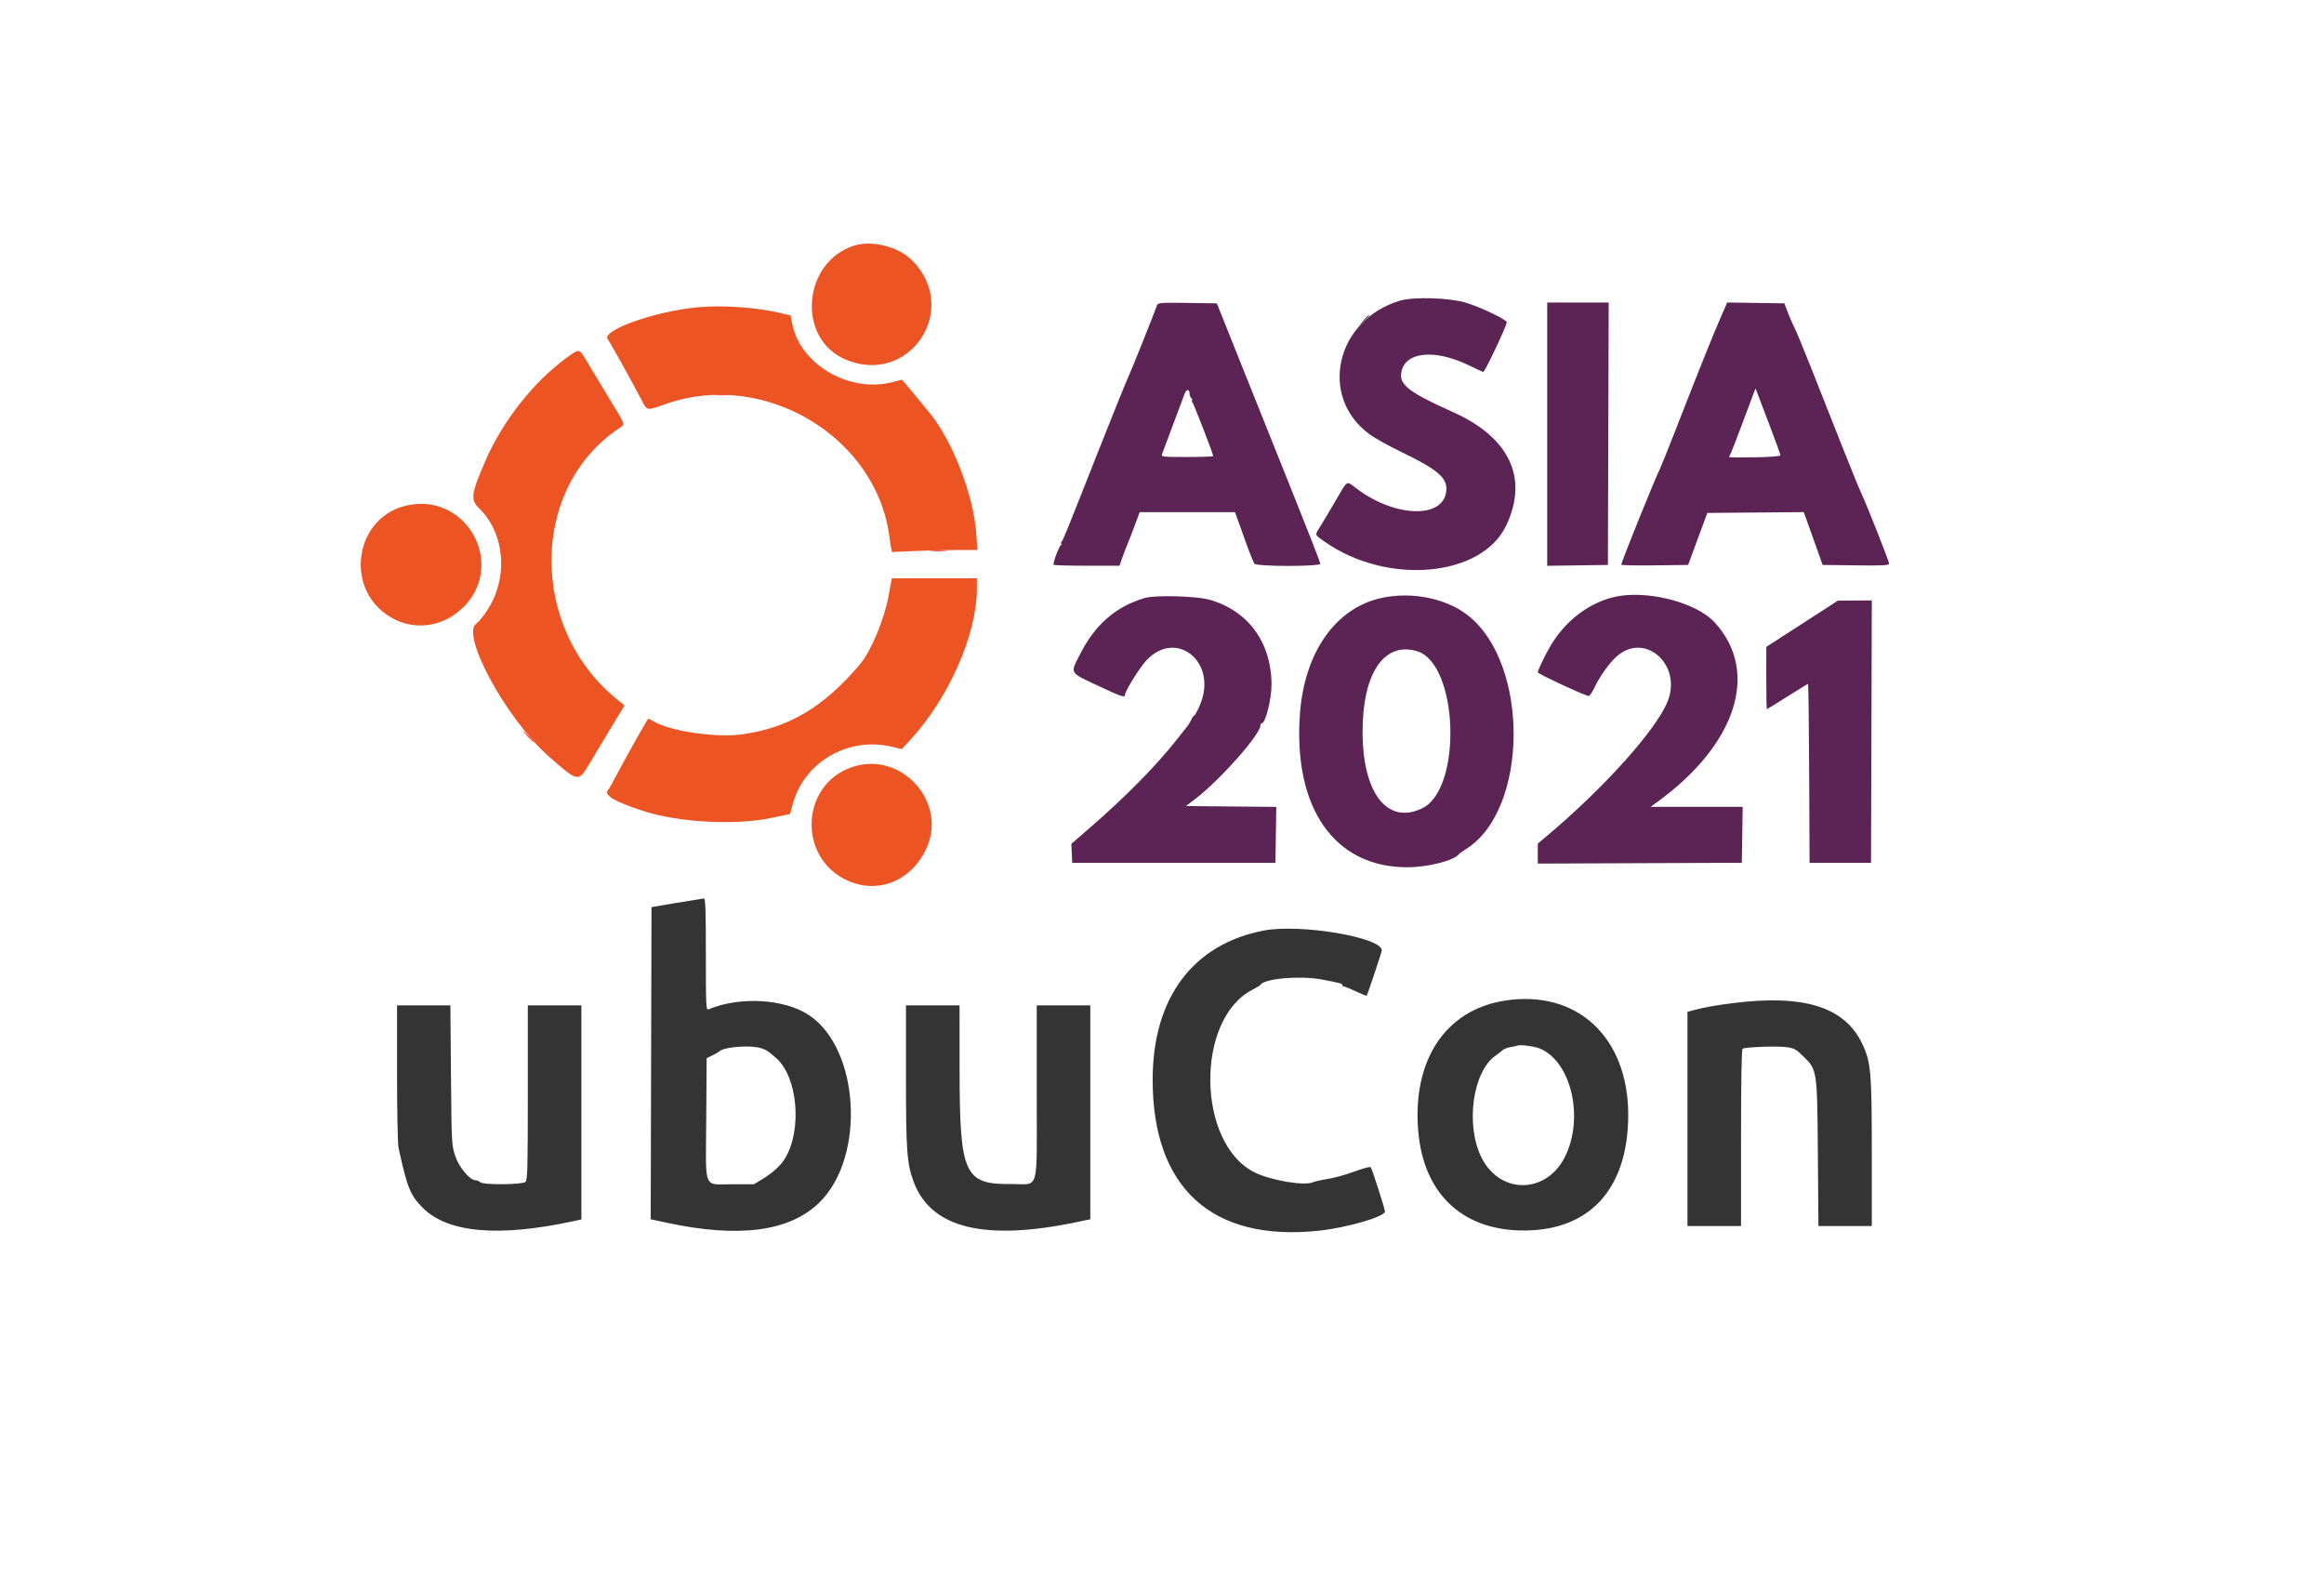 <svg xmlns="http://www.w3.org/2000/svg" xmlns:xlink="http://www.w3.org/1999/xlink" id="svg" width="400" height="271.111" version="1.1" viewBox="0 0 400 271.111"><g id="svgg"><path id="path0" fill="#ec5423" fill-rule="evenodd" stroke="none" d="M146.983 42.276 C 138.136 45.130,137.099 58.200,145.433 61.824 C 156.373 66.581,165.407 53.372,157.043 44.848 C 154.697 42.457,150.080 41.277,146.983 42.276 M120.052 52.882 C 112.501 53.601,103.222 56.958,104.653 58.454 C 104.898 58.710,108.487 65.161,110.350 68.691 C 111.456 70.788,111.117 70.730,114.796 69.455 C 131.572 63.646,150.856 75.175,153.075 92.339 C 153.171 93.085,153.311 93.987,153.386 94.345 L 153.522 94.995 157.507 94.823 C 159.698 94.728,163.005 94.650,164.855 94.648 L 168.218 94.644 168.049 92.000 C 167.625 85.372,163.975 75.874,160.000 71.056 C 159.776 70.785,158.633 69.391,157.459 67.960 C 156.285 66.528,155.285 65.356,155.235 65.356 C 155.186 65.356,154.442 65.539,153.583 65.763 C 146.242 67.675,137.774 62.766,136.372 55.785 L 136.069 54.279 134.272 53.854 C 130.198 52.888,124.256 52.482,120.052 52.882 M97.492 61.594 C 91.862 65.693,86.525 72.453,83.593 79.198 C 81.066 85.013,80.933 85.988,82.461 87.470 C 86.922 91.799,87.530 99.428,83.861 105.030 C 83.196 106.044,82.361 107.065,82.004 107.299 C 79.215 109.126,87.082 123.625,94.373 130.094 C 99.371 134.528,99.559 134.577,101.184 131.858 C 101.873 130.705,103.573 127.881,104.964 125.580 L 107.491 121.398 106.288 120.428 C 90.946 108.055,91.170 83.785,106.720 73.597 C 107.623 73.005,107.720 73.262,104.774 68.428 C 103.336 66.067,101.658 63.291,101.046 62.259 C 99.655 59.916,99.767 59.937,97.492 61.594 M70.791 86.838 C 60.751 88.362,58.829 102.171,68.036 106.641 C 72.087 108.607,76.871 107.614,80.088 104.140 C 86.756 96.938,80.534 85.359,70.791 86.838 M153.380 100.136 C 153.312 100.471,153.115 101.539,152.941 102.508 C 152.211 106.582,149.902 112.099,147.978 114.367 C 141.704 121.762,135.674 125.311,127.534 126.397 C 123.189 126.977,115.358 125.820,112.596 124.191 C 112.102 123.900,111.652 123.661,111.596 123.661 C 111.473 123.661,107.947 129.915,106.167 133.288 C 105.459 134.631,104.774 135.845,104.643 135.986 C 103.858 136.841,105.874 138.008,110.915 139.618 C 117.047 141.576,126.778 142.057,133.012 140.711 L 135.991 140.068 136.425 138.441 C 138.382 131.105,146.053 126.678,153.601 128.528 L 155.202 128.920 156.584 127.431 C 163.257 120.240,168.136 109.214,168.136 101.325 L 168.136 99.525 160.819 99.525 L 153.502 99.525 153.380 100.136 M146.479 132.068 C 137.770 135.201,137.323 147.584,145.778 151.490 C 150.994 153.901,156.627 151.742,159.314 146.304 C 163.345 138.146,155.076 128.975,146.479 132.068"/><path id="path1" fill="#343434" fill-rule="evenodd" stroke="none" d="M234.695 55.119 L 233.898 56.000 234.780 55.204 C 235.264 54.765,235.661 54.369,235.661 54.322 C 235.661 54.113,235.437 54.297,234.695 55.119 M116.475 155.373 L 112.136 156.104 112.066 182.964 L 111.997 209.823 114.778 210.421 C 127.233 213.098,135.945 211.934,141.060 206.910 C 149.021 199.090,147.964 180.470,139.231 174.685 C 135.001 171.883,127.341 171.442,121.966 173.690 C 121.519 173.877,121.492 173.324,121.492 164.232 C 121.492 156.671,121.418 154.583,121.153 154.609 C 120.966 154.627,118.861 154.971,116.475 155.373 M217.535 160.133 C 205.317 162.474,198.407 171.726,198.392 185.763 C 198.372 204.388,208.541 213.695,226.850 211.808 C 231.748 211.303,238.373 209.390,238.373 208.479 C 238.373 208.045,236.144 201.101,235.926 200.858 C 235.815 200.734,234.558 201.068,233.134 201.602 C 231.709 202.135,229.651 202.710,228.560 202.878 C 227.469 203.047,226.321 203.302,226.009 203.446 C 224.552 204.116,218.800 203.156,215.979 201.771 C 205.949 196.845,205.693 175.329,215.605 170.303 C 216.270 169.966,216.881 169.585,216.964 169.458 C 217.645 168.402,223.771 167.865,227.390 168.543 C 230.638 169.151,231.051 169.262,231.051 169.523 C 231.051 169.655,231.173 169.763,231.321 169.763 C 231.470 169.763,232.393 170.141,233.373 170.604 C 234.352 171.067,235.186 171.402,235.225 171.350 C 235.397 171.122,237.831 163.831,237.831 163.544 C 237.831 161.300,223.773 158.937,217.535 160.133 M258.946 172.205 C 248.771 173.820,243.057 182.471,244.104 194.672 C 245.003 205.152,251.372 211.423,261.438 211.740 C 273.303 212.113,280.186 204.889,280.246 192.000 C 280.310 178.493,271.413 170.225,258.946 172.205 M298.305 172.620 C 295.328 172.995,293.238 173.369,291.482 173.842 L 290.441 174.123 290.441 192.553 L 290.441 210.983 295.051 210.983 L 299.661 210.983 299.661 195.813 C 299.661 186.045,299.757 180.583,299.931 180.475 C 300.397 180.187,305.720 179.983,307.373 180.190 C 308.799 180.368,309.094 180.524,310.382 181.787 C 312.778 184.136,312.770 184.080,312.885 198.576 L 312.984 210.983 317.577 210.983 L 322.169 210.983 322.169 198.403 C 322.169 184.481,322.019 182.770,320.514 179.607 C 317.508 173.287,310.508 171.085,298.305 172.620 M68.339 184.674 C 68.339 191.085,68.451 196.852,68.589 197.488 C 70.069 204.349,70.615 205.701,72.773 207.859 C 77.069 212.155,85.816 212.933,98.644 210.161 L 100.068 209.853 100.068 191.435 L 100.068 173.017 95.458 173.017 L 90.847 173.017 90.847 188.035 C 90.847 201.216,90.796 203.095,90.431 203.398 C 89.848 203.882,83.149 203.933,82.672 203.458 C 82.485 203.271,82.129 203.119,81.882 203.119 C 80.869 203.119,78.997 200.893,78.347 198.915 C 77.740 197.071,77.719 196.673,77.621 185.017 L 77.520 173.017 72.929 173.017 L 68.339 173.017 68.339 184.674 M155.932 185.185 C 155.932 198.081,156.096 200.289,157.285 203.446 C 160.283 211.401,169.571 213.641,185.559 210.264 L 187.661 209.820 187.661 191.418 L 187.661 173.017 183.051 173.017 L 178.441 173.017 178.441 188.035 C 178.441 205.676,178.990 203.717,174.033 203.763 C 165.964 203.838,165.177 202.091,165.162 184.068 L 165.153 173.017 160.542 173.017 L 155.932 173.017 155.932 185.185 M265.062 180.451 C 270.423 182.709,272.670 192.280,269.410 198.968 C 266.237 205.480,258.265 205.641,255.021 199.259 C 252.196 193.702,253.442 184.455,257.391 181.678 C 257.894 181.324,258.462 180.883,258.653 180.698 C 258.844 180.512,259.454 180.284,260.009 180.192 C 260.563 180.099,261.139 179.976,261.288 179.918 C 261.752 179.738,264.185 180.081,265.062 180.451 M131.006 180.388 C 132.029 180.744,132.040 180.751,133.568 182.066 C 137.311 185.287,138.114 194.516,135.078 199.411 C 134.328 200.620,132.994 201.834,131.254 202.891 L 129.763 203.797 126.071 203.792 C 120.953 203.787,121.471 205.074,121.556 192.574 L 121.627 182.102 122.576 181.642 C 123.098 181.388,123.674 181.052,123.856 180.893 C 124.727 180.133,129.339 179.807,131.006 180.388"/><path id="path2" fill="#5c2454" fill-rule="evenodd" stroke="none" d="M240.949 51.745 C 229.919 55.032,226.899 68.241,235.697 74.717 C 236.589 75.373,238.960 76.702,240.967 77.669 C 247.148 80.649,248.949 82.092,248.949 84.069 C 248.949 89.266,240.419 89.278,233.510 84.089 C 231.651 82.693,232.026 82.478,229.877 86.172 C 228.859 87.923,227.679 89.905,227.254 90.576 C 226.258 92.153,226.202 91.957,228.019 93.232 C 238.779 100.780,255.014 99.328,259.240 90.441 C 263.119 82.280,259.831 75.272,250.078 70.913 C 242.704 67.618,240.892 66.260,241.164 64.233 C 241.660 60.531,246.859 59.950,252.923 62.918 C 254.139 63.513,255.207 64.000,255.296 64.000 C 255.594 64.000,259.471 55.768,259.338 55.420 C 259.141 54.907,254.518 52.730,252.203 52.060 C 249.315 51.224,243.264 51.055,240.949 51.745 M199.140 52.536 C 198.528 54.265,194.772 63.633,194.116 65.066 C 193.676 66.025,191.361 71.761,188.971 77.812 C 183.226 92.352,183.034 92.826,182.716 93.220 C 182.565 93.407,182.549 93.561,182.679 93.563 C 182.809 93.566,182.787 93.657,182.631 93.767 C 182.250 94.034,181.148 96.989,181.353 97.194 C 181.441 97.283,184.028 97.356,187.100 97.356 L 192.686 97.356 193.184 95.932 C 193.458 95.149,193.843 94.142,194.040 93.695 C 194.236 93.247,194.794 91.814,195.279 90.508 L 196.161 88.136 204.359 88.136 L 212.557 88.136 212.830 88.881 C 212.980 89.292,213.669 91.209,214.362 93.141 C 215.054 95.074,215.752 96.813,215.911 97.006 C 216.331 97.512,227.254 97.515,227.254 97.009 C 227.254 96.818,225.052 91.174,222.361 84.467 C 219.670 77.759,215.662 67.756,213.455 62.237 L 209.441 52.203 204.375 52.130 C 199.733 52.062,199.295 52.096,199.140 52.536 M266.305 74.718 L 266.305 97.368 271.525 97.294 L 276.746 97.220 276.815 74.644 L 276.884 52.068 271.595 52.068 L 266.305 52.068 266.305 74.718 M296.065 54.841 C 294.820 57.688,292.422 63.673,288.376 74.034 C 287.124 77.241,285.921 80.231,285.704 80.678 C 284.643 82.866,279.051 96.732,279.051 97.175 C 279.051 97.280,281.639 97.334,284.803 97.294 L 290.554 97.220 291.607 94.373 C 292.185 92.807,292.928 90.793,293.258 89.898 L 293.857 88.271 302.154 88.200 L 310.451 88.128 311.164 90.098 C 311.556 91.181,312.288 93.227,312.791 94.644 L 313.705 97.220 319.429 97.294 C 323.973 97.352,325.153 97.294,325.153 97.015 C 325.153 96.613,321.408 87.130,320.362 84.881 C 319.980 84.061,318.413 80.217,316.880 76.339 C 315.347 72.461,313.030 66.603,311.731 63.322 C 310.432 60.041,309.143 56.929,308.867 56.407 C 308.590 55.885,308.083 54.725,307.740 53.831 L 307.116 52.203 302.200 52.130 L 297.284 52.056 296.065 54.841 M204.746 67.758 C 204.746 68.018,204.892 68.377,205.071 68.556 C 205.250 68.735,205.296 68.881,205.174 68.881 C 205.051 68.881,205.076 69.034,205.229 69.220 C 205.490 69.539,208.814 78.122,208.814 78.479 C 208.814 78.570,206.787 78.644,204.310 78.644 C 200.129 78.644,199.820 78.610,199.996 78.169 C 200.101 77.908,200.959 75.620,201.903 73.085 C 202.848 70.549,203.751 68.132,203.911 67.712 C 204.216 66.916,204.746 66.945,204.746 67.758 M304.665 73.420 C 305.642 75.991,306.441 78.212,306.441 78.356 C 306.441 78.512,304.622 78.652,301.991 78.699 C 299.544 78.743,297.567 78.719,297.598 78.644 C 297.628 78.569,297.796 78.203,297.971 77.831 C 298.146 77.458,299.041 75.139,299.961 72.678 C 300.880 70.217,301.749 67.898,301.891 67.525 L 302.151 66.847 302.520 67.797 C 302.723 68.319,303.689 70.849,304.665 73.420 M197.097 102.891 C 192.093 104.338,188.501 107.449,185.881 112.605 C 184.176 115.960,184.015 115.668,188.814 117.927 C 192.934 119.868,193.627 120.108,193.627 119.593 C 193.627 118.968,196.029 115.060,197.219 113.751 C 202.393 108.054,209.665 113.932,206.546 121.288 C 206.119 122.295,205.681 123.119,205.572 123.119 C 205.464 123.119,205.234 123.428,205.062 123.807 C 204.889 124.185,204.628 124.643,204.482 124.824 C 204.335 125.005,203.450 126.125,202.514 127.313 C 199.027 131.744,193.657 137.191,187.589 142.454 L 184.399 145.220 184.471 146.847 L 184.542 148.475 202.034 148.475 L 219.525 148.475 219.599 143.665 L 219.673 138.856 211.903 138.784 L 204.132 138.712 205.863 137.378 C 210.141 134.079,216.949 126.364,216.949 124.814 C 216.949 124.627,217.041 124.475,217.154 124.475 C 217.809 124.475,218.847 120.396,218.847 117.825 C 218.847 110.558,214.812 105.053,208.117 103.188 C 205.909 102.573,198.854 102.383,197.097 102.891 M237.751 102.908 C 229.898 104.625,224.537 112.227,223.748 122.760 C 222.532 139.012,229.649 149.245,242.169 149.246 C 245.764 149.246,250.278 148.100,251.119 146.974 C 251.193 146.875,251.742 146.486,252.339 146.112 C 263.116 139.346,263.286 114.165,252.610 105.863 C 248.851 102.939,242.961 101.768,237.751 102.908 M277.612 102.788 C 273.253 103.888,269.315 106.962,266.842 111.196 C 265.881 112.842,264.678 115.344,264.678 115.699 C 264.678 115.970,273.156 119.895,273.477 119.772 C 273.663 119.701,274.091 119.057,274.427 118.342 C 275.328 116.425,276.941 114.153,278.222 112.995 C 283.040 108.643,289.559 114.324,287.038 120.678 C 285.097 125.572,276.008 135.687,266.102 143.978 L 264.678 145.170 264.678 146.892 L 264.678 148.614 282.237 148.544 L 299.797 148.475 299.871 143.661 L 299.945 138.847 292.021 138.847 L 284.097 138.847 285.303 137.970 C 298.920 128.066,302.898 115.563,295.122 107.107 C 291.857 103.555,283.117 101.400,277.612 102.788 M310.176 107.341 L 304.012 111.322 304.006 116.678 C 304.003 119.624,304.051 122.034,304.113 122.034 C 304.176 122.034,305.765 121.058,307.644 119.864 C 309.524 118.671,311.119 117.695,311.190 117.695 C 311.260 117.695,311.349 124.620,311.388 133.085 L 311.458 148.475 316.746 148.475 L 322.034 148.475 322.103 125.898 L 322.173 103.322 319.256 103.341 L 316.339 103.360 310.176 107.341 M243.894 112.061 C 251.023 114.197,251.737 135.734,244.790 139.097 C 238.806 141.994,234.531 136.527,234.521 125.966 C 234.512 115.872,238.225 110.363,243.894 112.061"/><path id="path3" fill="#f03c38" fill-rule="evenodd" stroke="none" d="M123.186 67.994 C 123.746 68.053,124.661 68.053,125.220 67.994 C 125.780 67.936,125.322 67.888,124.203 67.888 C 123.085 67.888,122.627 67.936,123.186 67.994 M160.347 94.844 C 161.060 94.900,162.158 94.899,162.788 94.842 C 163.417 94.785,162.834 94.740,161.492 94.740 C 160.149 94.741,159.634 94.788,160.347 94.844 M90.847 126.780 C 91.353 127.302,91.828 127.729,91.903 127.729 C 91.978 127.729,91.625 127.302,91.119 126.780 C 90.613 126.258,90.138 125.831,90.063 125.831 C 89.989 125.831,90.341 126.258,90.847 126.780"/><path id="path4" fill="#843c38" fill-rule="evenodd" stroke="none"/></g></svg>